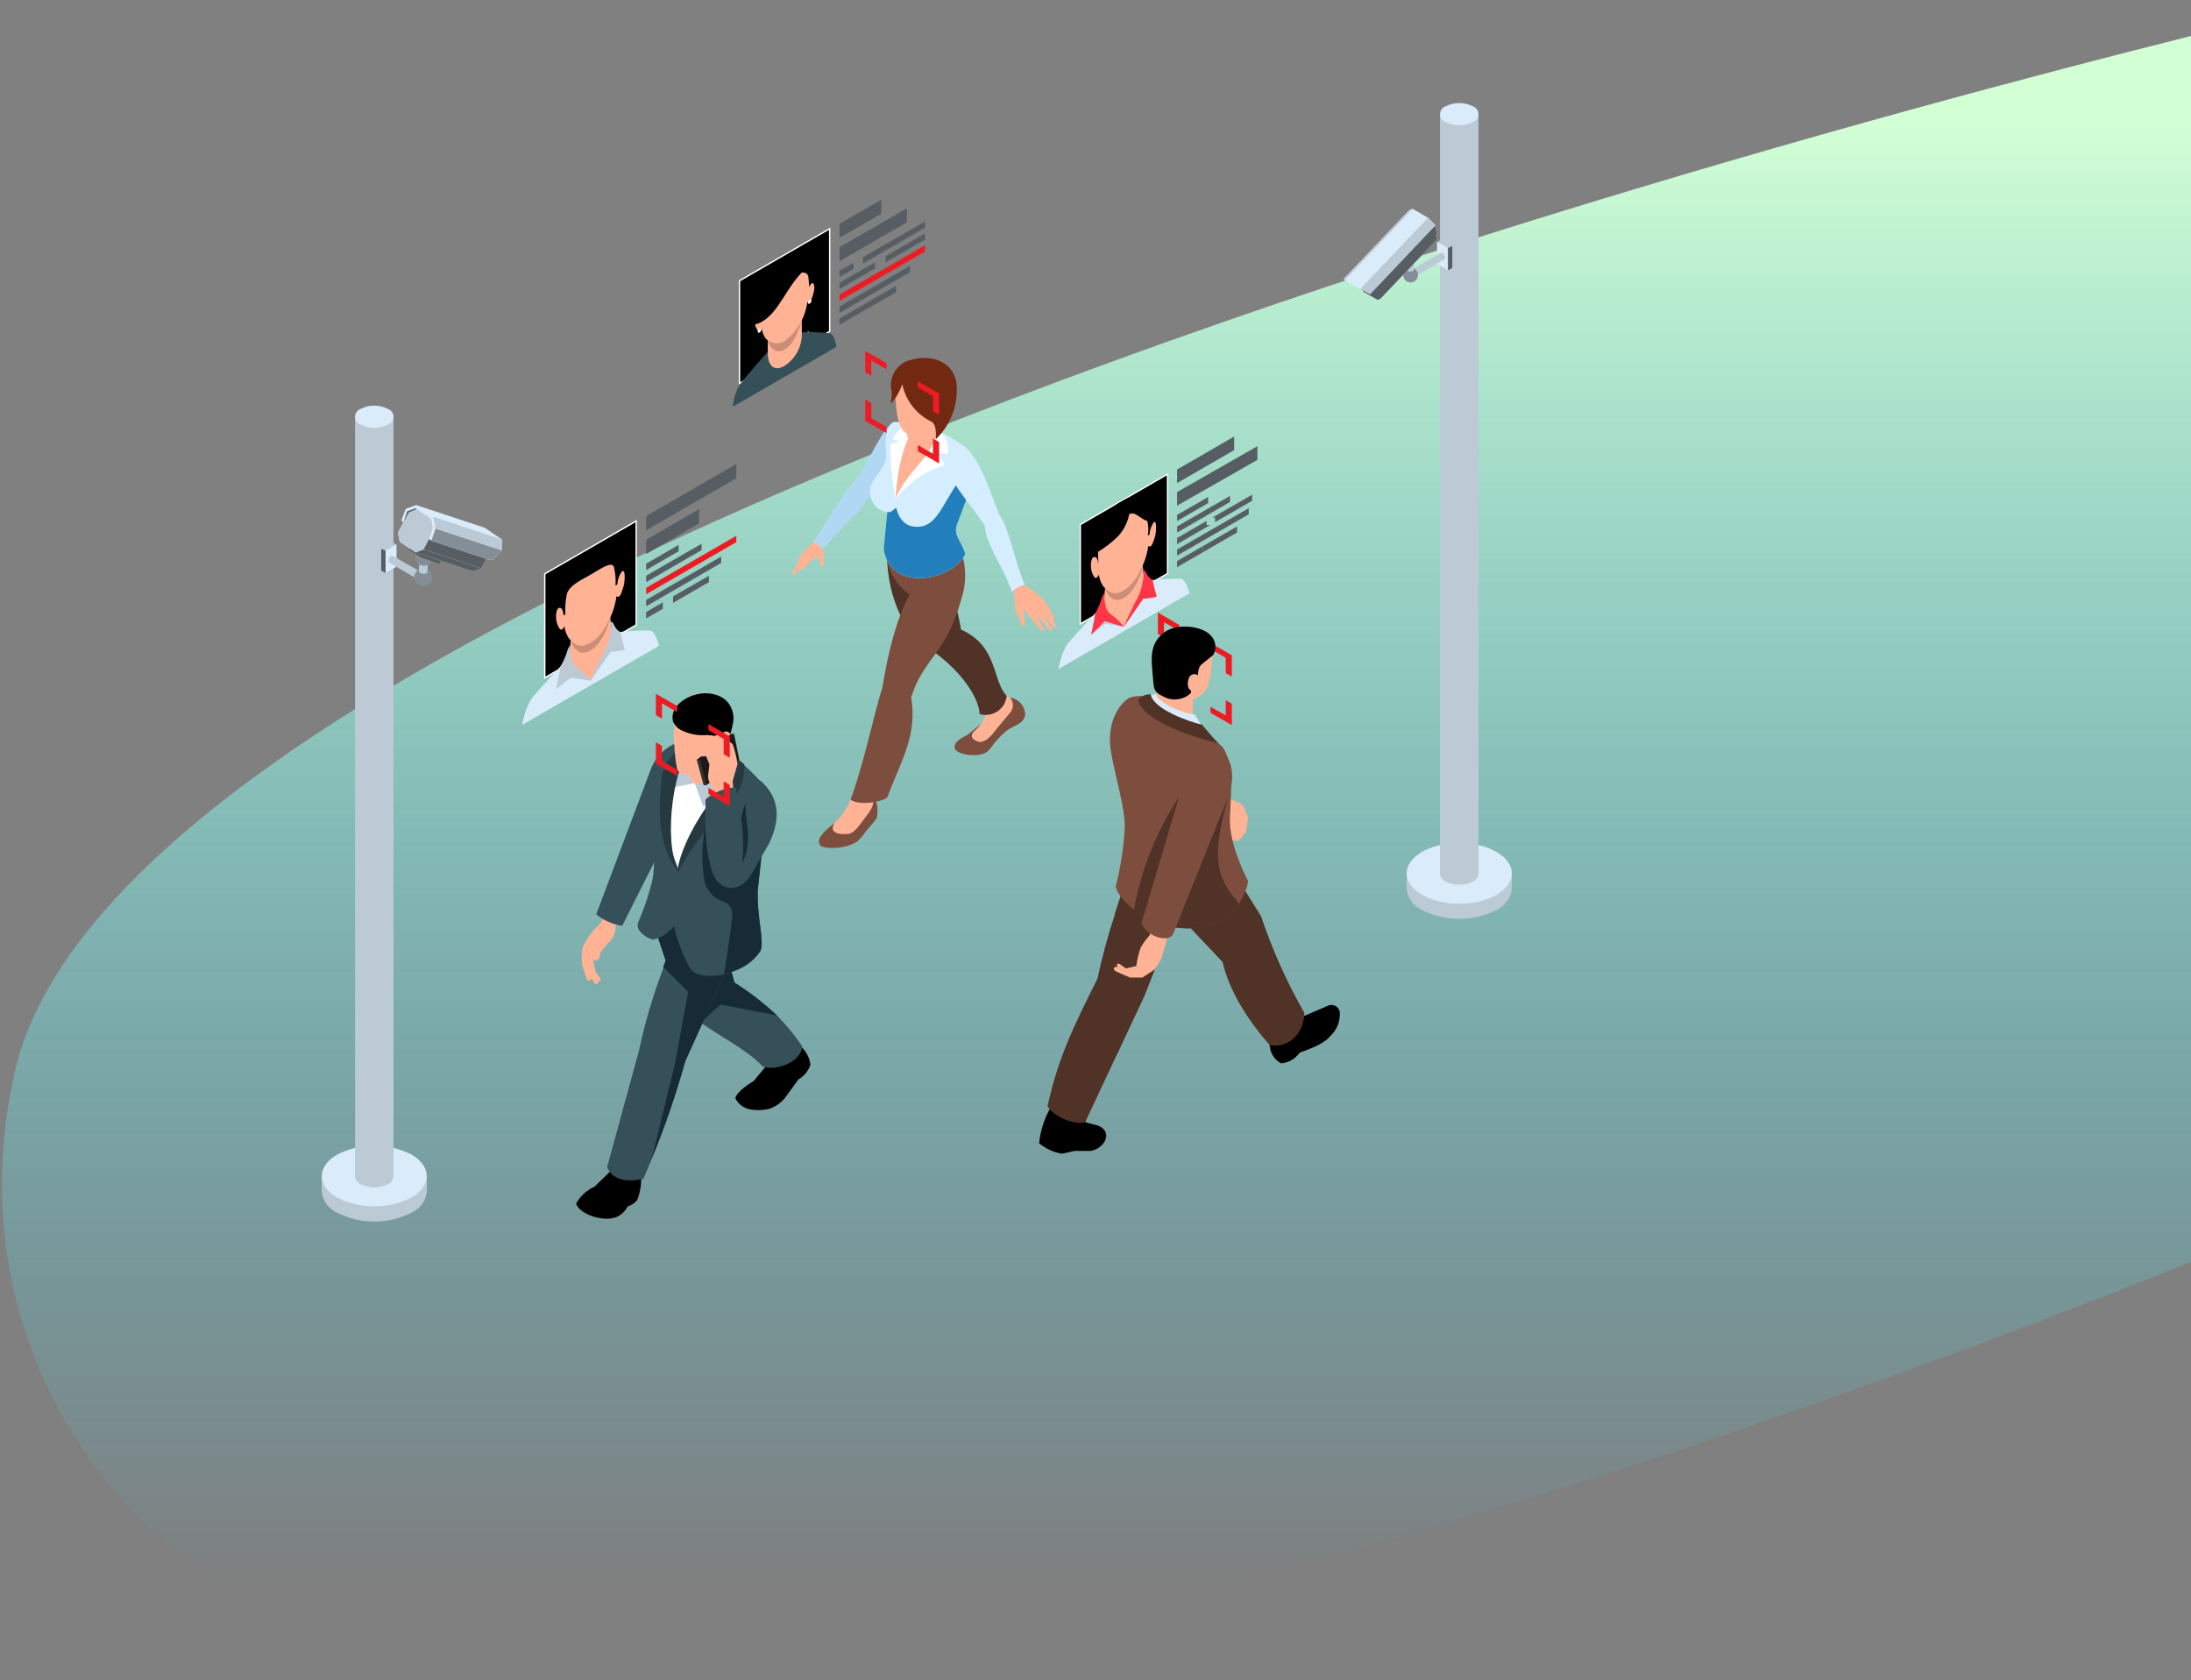 <svg width="1042" height="799" viewBox="0 0 1042 799" fill="none" xmlns="http://www.w3.org/2000/svg">
<rect x="0" y="0" width="1042" height="799" fill="#808080" stroke="none"/>
<path d="M1109.58 0.785C1109.58 0.785 68.926 237.6 7 509.899C-22.155 638.096 56.3 757.027 186.11 788.245C461.715 854.526 1108.39 572.544 1108.39 572.544L1109.58 0.785Z" fill="url(#paint0_linear_46_161)"/>
<path d="M393.153 256.137L390.955 260.404L391.828 263.862V268.355C391.828 269.81 390.664 269.875 390.341 268.743L389.372 265.252H387.175L381.94 270.424C381.512 270.855 380.931 271.1 380.324 271.103H379.807L377.933 272.978C376.964 274.045 376.253 272.978 376.964 271.782L379.516 267.644V266.384C379.557 265.991 379.715 265.619 379.969 265.317L384.557 259.757L386.787 257.947L390.955 254.262L393.153 256.137Z" fill="#FFB294"/>
<path d="M478.75 330.871L479.171 331.162C483.177 333.167 485.924 335.688 484.825 339.858L477.361 343.155L472.126 351.236L464.048 354.824C461.915 352.723 460.17 350.557 462.852 348.101C464.583 346.862 466.047 345.288 467.157 343.472C468.268 341.656 469.001 339.636 469.315 337.53C471.348 337.395 473.304 336.702 474.968 335.527C476.633 334.352 477.941 332.742 478.75 330.871Z" fill="#FFB294"/>
<path d="M421.911 263.571L451.801 263.862C447.439 274.368 453.74 279.314 457.036 299.419C474.808 307.371 471.642 323.34 478.751 330.968C478.613 332.45 478.145 333.882 477.381 335.158C476.618 336.435 475.577 337.525 474.337 338.346C473.098 339.168 471.689 339.701 470.216 339.907C468.743 340.113 467.243 339.985 465.825 339.534C466.148 335.365 460.3 318.685 434.934 303.977C426.328 292.278 421.757 278.096 421.911 263.571Z" fill="#503227"/>
<path d="M480.366 331.809C482.365 332.077 484.196 333.065 485.517 334.589C486.838 336.113 487.558 338.067 487.54 340.084C486.7 344.706 481.626 345.03 478.492 347.713C471.222 353.822 471.609 357.184 467.409 358.541C462.335 360.19 454.742 358.347 454.128 356.085C453.514 353.822 454.968 352.076 459.944 349.62L466.407 344.415C465.344 345.796 464.142 347.064 462.82 348.197C461.204 350.783 462.82 351.979 465.825 352.917C468.701 352.917 471.222 350.428 474.13 346.452L480.592 338.694C481.362 337.7 481.761 336.468 481.72 335.211C481.679 333.954 481.2 332.75 480.366 331.809Z" fill="#7D4D3D"/>
<path d="M405.205 378.453C408.309 379.034 411.499 378.968 414.576 378.259C414.576 378.259 414.576 378.615 414.35 378.809C415.758 381.548 416.158 384.694 415.481 387.698C415.481 387.698 408.146 396.685 407.984 397.137C404.652 398.134 401.264 398.932 397.838 399.529L394.607 393.323C399.522 389.515 403.208 384.343 405.205 378.453Z" fill="#FFB294"/>
<path d="M414.35 378.712C417.872 380.975 417.581 385.597 416.967 389.024C415.32 391.804 412.961 393.484 410.246 397.557L407.694 400.208C402.556 403.634 393.411 404.055 390.212 402.277C388.112 399.335 390.6 396.458 396.901 391.383C394.51 395.262 397.224 397.169 403.364 396.652C406.336 396.2 408.308 393.064 411.507 388.797C414.706 384.53 416.515 381.944 414.35 378.712Z" fill="#7D4D3D"/>
<path d="M404.462 380.264L405.593 377.387C411.765 359.317 415.772 339.017 419.649 326.992C422.493 309.602 426.403 294.183 432.575 282.805C429.405 280.579 426.756 277.693 424.809 274.345C422.862 270.997 421.664 267.266 421.297 263.41L457.23 262.666C459.636 269.851 459.636 277.624 457.23 284.809C449.765 311.735 439.167 312.802 433.35 331.647C436.323 349.943 428.665 361.386 421.944 379.262C419.262 381.557 408.049 383.302 404.462 380.264Z" fill="#7D4D3D"/>
<path d="M424.755 201.443C420.263 202.575 415.061 216.022 407.855 226.947C401.716 233.412 394.477 245.793 386.658 258.141C388.952 258.141 389.889 260.404 391.698 260.953C399.712 250.803 409.697 243.078 412.185 237.776L425.337 220.321L424.755 201.443Z" fill="#B1D8F2"/>
<path d="M421.879 243.562L420.263 261.244C423.689 282.093 452.835 276.146 459.039 263.571C457.682 257.527 452.9 255.005 455.291 248.961C458.522 240.686 460.817 234.027 460.817 234.027C461.56 231.893 462.238 229.954 462.723 228.176C464.597 221.711 464.436 217.315 459.039 212.692C448.699 205.064 438.068 200.215 426.726 200.732C422.17 199.407 420.263 208.652 421.427 215.472C422.59 221.582 414.156 227.982 413.865 232.281C413.639 233.549 413.667 234.85 413.949 236.108C414.231 237.365 414.76 238.553 415.506 239.604C416.252 240.654 417.2 241.545 418.294 242.225C419.389 242.904 420.607 243.359 421.879 243.562Z" fill="#D4EEFF"/>
<path d="M484.47 274.206L486.861 277.859L494.778 283.548L498.203 287.944L501.111 293.278C501.725 294.248 501.305 295.217 500.691 294.765L501.951 296.995C502.889 298.611 501.952 299.161 500.756 297.9L495.23 291.177L500.077 298.644C500.982 300.066 499.883 300.745 498.817 299.387L492.354 291.92L496.038 298.385C496.975 300.131 496.038 300.906 494.746 299.355L486.57 289.431L487.314 294.151V296.64C487.314 298.288 485.795 298.191 485.472 296.413L484.858 294.183L482.854 290.53L482.24 281.738L481.174 275.79L484.47 274.206Z" fill="#FFB294"/>
<path d="M447.924 192.974L447.536 206.551L443.238 213.533C440.007 218.866 425.983 237.033 425.983 237.033C425.983 237.033 425.66 220.87 430.313 210.397L430.895 206.648L432.639 199.471L447.924 192.974Z" fill="#FFB294"/>
<path d="M420.263 261.244C423.689 282.093 452.835 276.146 459.039 263.571C457.682 257.527 452.9 255.005 455.291 248.961C458.522 240.686 460.817 234.027 460.817 234.027C461.56 231.893 462.238 229.954 462.723 228.176C462.206 224.943 461.528 222.357 460.817 223.069C448.279 235.998 447.213 251.999 434.546 250.448C427.534 249.575 426.209 241.397 426.209 241.397C424.4 242.981 423.656 243.756 421.944 243.562L420.263 261.244Z" fill="#227FBC"/>
<path d="M460.784 215.472C464.468 216.474 469.67 229.824 475.067 244.564C479.817 250.835 482.434 266.384 487.314 278.15C485.021 278.676 482.905 279.79 481.174 281.382C476.876 268.711 469.283 260.048 468.249 249.672C463.983 243.498 459.039 237.421 455.808 232.734C451.252 226.786 454.839 215.472 460.784 215.472Z" fill="#D4EEFF"/>
<path d="M446.114 204.159L448.441 206.939C449.473 208.155 450.216 209.59 450.614 211.135C451.011 212.681 451.053 214.296 450.735 215.86L446.049 215.408L449.475 221.226C439.793 224.078 431.335 230.071 425.434 238.261C431.767 222.584 442.786 219.19 446.114 204.159Z" fill="white"/>
<path d="M434.772 203.738C430.377 208.846 426.403 223.844 425.983 237.033C424.146 228.54 423.311 219.861 423.495 211.173L427.663 210.009L424.432 208.716C425.949 206.006 428.186 203.769 430.895 202.251L434.772 203.738Z" fill="white"/>
<path d="M444.757 197.694C444.757 197.694 442.753 212.11 435.063 211.69C430.216 211.432 431.121 200.732 431.121 200.732L444.757 197.694Z" fill="#FFB294"/>
<path d="M431.121 206.066C434.675 207.65 439.813 203.9 442.14 201.928C442.934 201.256 443.555 200.402 443.949 199.439L445.856 194.946L448.828 195.172C448.828 195.172 454.031 192.36 453.223 182.242C452.803 177.038 446.308 171.834 440.879 171.834C437.973 171.794 435.117 172.593 432.652 174.135C430.188 175.677 428.22 177.897 426.985 180.529C424.723 184.02 426.015 191.196 426.015 191.196C426.015 191.196 426.403 203.932 431.121 206.066Z" fill="#FFB294"/>
<path d="M443.271 200.668C439.676 198.989 436.524 196.492 434.067 193.377C431.609 190.262 429.914 186.615 429.117 182.727C429.117 182.727 426.597 189.968 423.398 191.778C423.982 190.075 424.224 188.274 424.109 186.477C423.673 184.876 423.563 183.204 423.784 181.56C424.006 179.916 424.555 178.333 425.398 176.905C426.242 175.476 427.363 174.232 428.695 173.244C430.028 172.256 431.545 171.546 433.156 171.155C444.401 167.923 455.517 173.224 455.033 185.443C455.047 189.858 454.157 194.23 452.418 198.289C450.678 202.347 448.126 206.006 444.918 209.04C444.918 209.04 445.92 202.736 443.271 200.668Z" fill="#722811"/>
<path d="M381.52 498.313C383.7 500.513 385.077 503.382 385.43 506.459C384.378 509.41 382.318 511.895 379.613 513.474L373.151 522.395C371.164 524.713 368.583 526.445 365.686 527.406C362.662 528.109 359.524 528.164 356.477 527.567C355.014 527.266 353.64 526.631 352.463 525.712C351.286 524.792 350.338 523.613 349.691 522.266C350.434 519.745 353.924 516.835 358.448 514.12L364.717 506.556L365.008 498.572L376.576 493.077L381.52 498.313Z" fill="black"/>
<path d="M309.396 435.151L322.322 474.232C322.453 474.585 322.604 474.93 322.774 475.266C325.304 479.744 328.887 483.538 333.211 486.321C342.518 493.077 355.055 499.025 362.681 507.203C369.435 509.692 381.455 504.681 381.455 497.505C377.928 492.297 373.925 487.428 369.499 482.959C363.281 477.098 356.506 471.859 349.271 467.314L340.837 436.153L309.396 435.151Z" fill="#355059"/>
<path d="M309.396 435.151L322.322 474.232C322.453 474.585 322.604 474.93 322.774 475.266L333.211 486.321L342.711 477.755L369.532 482.959C363.313 477.098 356.539 471.859 349.303 467.314L340.87 436.153L309.396 435.151Z" fill="#162B35"/>
<path d="M304.873 559.181C305.135 563.141 304.494 567.109 302.998 570.785C301.834 572.191 300.284 573.225 298.539 573.759C297.35 576.051 295.411 577.865 293.046 578.899C286.906 581.226 275.661 577.606 273.981 572.434C275.929 568.875 278.996 566.058 282.706 564.417L290.364 556.983L292.723 548.514L305.648 551.746L304.873 559.181Z" fill="black"/>
<path d="M288.716 555.173C291.107 560.571 296.73 562.543 305.971 560.7C307.361 557.468 308.718 554.235 310.043 551.003C316.226 535.92 321.513 520.485 325.876 504.778L347.946 455.839L350.951 449.374L335.958 445.721L322.419 442.489C321.094 445.721 319.769 448.954 318.509 452.186C317.507 454.74 316.505 457.293 315.536 459.847V460.3C310.648 473.045 306.769 486.156 303.935 499.509L288.716 555.173Z" fill="#355059"/>
<path d="M309.978 551.035C316.191 535.945 321.499 520.499 325.876 504.778L347.946 455.839L341.742 450.279L335.958 445.559L324.519 436.25L318.509 451.798L315.536 459.524V459.976L327.266 471.678L321.255 504.778L309.978 551.035Z" fill="#162B35"/>
<path d="M295.631 435.765L292.723 440.485C292.797 442.057 292.495 443.625 291.843 445.059C291.192 446.492 290.208 447.749 288.974 448.727L285.743 452.736L285 455.709C283.869 457.358 282.9 457.067 282.027 455.968L282.318 457.908L283.352 462.368L285.388 465.116C286.099 466.506 285.582 466.764 284.58 466.603C284.58 467.799 283.966 468.09 282.932 467.928L281.252 465.278C280.735 466.474 279.701 466.991 279.054 465.633L276.954 459.524C276.445 456.477 276.522 453.361 277.18 450.344C279.285 446.039 282.178 442.169 285.711 438.933L288.651 432.694L295.631 435.765Z" fill="#FFB294"/>
<path d="M321.772 388.927L295.922 440.291C291.38 439.638 287.102 437.761 283.546 434.86L309.913 364.812C312.268 359.534 316.577 355.374 321.934 353.208L321.772 388.927Z" fill="#355059"/>
<path d="M304.226 442.812C305.846 444.783 308.036 446.206 310.495 446.885C314.504 446.05 318.054 443.743 320.448 440.42C322.257 448.663 327.201 460.203 329.431 461.916C332.145 464.308 338.123 464.76 344.359 463.37C346.473 462.877 348.539 462.196 350.531 461.334C355.051 459.533 358.924 456.413 361.647 452.38C363.747 447.725 359.967 436.864 360.355 423.708L362.229 406.479L367.463 380.619C365.893 377.398 363.952 374.371 361.679 371.601C355.651 364.967 348.799 359.134 341.29 354.242H320.448C315.665 358.703 313.048 365.911 311.658 374.607C311.658 374.607 311.885 409.453 310.398 417.922C308.74 425.063 306.414 432.033 303.451 438.739C303.246 439.431 303.21 440.161 303.345 440.87C303.48 441.578 303.782 442.244 304.226 442.812Z" fill="#355059"/>
<path d="M331.757 369.887H347.203L322.742 413.558C315.762 397.04 314.243 381.233 322.516 364.069L331.757 369.887Z" fill="white"/>
<path d="M339.189 351.753L347.591 358.412C351.759 371.342 341.29 376.514 334.439 383.658L330.4 372.473L320.448 374.413L324.261 356.085L339.189 351.753Z" fill="#BBCAD5"/>
<path d="M344.359 355.858C350.531 360.578 347.203 369.855 339.997 378.486C333.534 386.147 323.065 403.182 321.934 415.756C328.397 403.44 339.9 388.183 346.169 383.787L344.359 379.294L348.528 380.231C352.362 375.523 354.298 369.55 353.956 363.487L344.359 355.858Z" fill="#263940"/>
<path d="M329.495 354.21C320.448 362.905 315.213 398.753 322.548 414.463C314.47 404.766 311.917 389.961 315.181 366.784L317.604 365.297L316.893 362.776L324.551 353.531L329.495 354.21Z" fill="#263940"/>
<path d="M328.332 370.469C328.525 370.925 328.807 371.337 329.162 371.682C329.518 372.026 329.939 372.295 330.4 372.473C338.931 374.962 345.91 365.265 344.909 359.543C343.907 353.822 343.649 350.428 343.649 350.428L327.169 354.501C327.169 354.501 326.975 356.052 326.878 358.218C326.482 362.359 326.977 366.536 328.332 370.469Z" fill="#FFB294"/>
<path d="M328.332 370.469C329.114 371.035 330.049 371.35 331.014 371.374C338.802 371.374 341.29 356.699 341.29 356.699L326.91 358.218C326.504 362.357 326.988 366.534 328.332 370.469Z" fill="#FFB294"/>
<path d="M342.388 353.305C341.486 357.029 339.789 360.514 337.412 363.519C334.549 366.067 330.996 367.71 327.201 368.239C326.348 368.394 325.469 368.333 324.645 368.062C323.821 367.791 323.078 367.319 322.483 366.687C321.223 365.2 320.448 351.624 320.448 351.624C320.308 348.373 320.557 345.118 321.191 341.927C322.128 337.627 325.23 328.092 337.735 329.805C340.426 330.126 342.931 331.343 344.847 333.26C346.764 335.177 347.98 337.683 348.302 340.375C348.223 344.436 347.287 348.435 345.555 352.109L342.388 353.305Z" fill="#FFB294"/>
<path d="M345.684 352.852L339.739 356.085L339.286 352.529C339.299 352.114 339.221 351.701 339.059 351.319C338.897 350.936 338.654 350.594 338.347 350.314C338.04 350.035 337.676 349.825 337.281 349.7C336.885 349.574 336.467 349.536 336.055 349.587C332.143 349.921 328.212 349.23 324.648 347.583C323.635 347.182 322.71 346.584 321.928 345.824C321.146 345.064 320.522 344.157 320.092 343.155C318.089 335.429 328.235 329.449 335.926 329.708C345.232 330.031 348.851 336.173 348.851 341.797C348.517 345.652 347.442 349.406 345.684 352.852Z" fill="black"/>
<path d="M344.359 348.165C344.761 347.933 345.23 347.845 345.688 347.915C346.146 347.986 346.567 348.211 346.88 348.553C347.029 348.761 347.134 348.998 347.189 349.247C347.245 349.497 347.25 349.756 347.203 350.008C347.099 350.514 346.925 351.004 346.686 351.462C346.266 352.27 345.846 353.046 345.361 353.822C345.037 354.483 344.47 354.993 343.778 355.244C343.067 355.406 342.194 355.923 341.807 355.244C341.425 354.21 341.347 353.089 341.581 352.012C341.759 351.216 342.097 350.464 342.575 349.803C343.052 349.141 343.66 348.584 344.359 348.165Z" fill="#FFB294"/>
<path d="M346.686 370.728L349.013 362.647C348.566 359.439 347.786 356.286 346.686 353.24L343.228 350.299C342.828 349.972 342.35 349.753 341.841 349.663C341.333 349.572 340.809 349.613 340.32 349.781L339.512 350.072C339.137 349.83 338.699 349.701 338.252 349.701C337.805 349.701 337.368 349.83 336.992 350.072L336.443 350.396C336.269 350.506 336.121 350.653 336.009 350.826C335.898 350.999 335.825 351.194 335.796 351.398V351.818L334.892 352.432C334.671 352.575 334.489 352.771 334.365 353.003C334.241 353.235 334.177 353.494 334.181 353.757V355.018L332.921 356.828C332.645 357.792 332.439 358.776 332.307 359.77L330.497 361.321L332.921 366.913L335.667 362.873L335.053 367.851C334.952 368.708 335.038 369.577 335.306 370.398C335.573 371.218 336.017 371.971 336.604 372.603L336.863 372.926L346.686 370.728Z" fill="#FFB294"/>
<path d="M335.409 392.676L349.109 411.36C348.916 403.602 348.528 397.105 348.528 397.105L362.229 406.317L360.355 423.546C359.967 436.703 363.586 447.564 361.647 452.218C358.924 456.251 355.051 459.371 350.531 461.172C348.539 462.034 346.473 462.716 344.359 463.209C344.359 463.209 346.912 448.307 348.269 435.571C348.433 434.098 348.086 432.613 347.286 431.366C346.486 430.118 345.282 429.184 343.875 428.718C341.448 427.902 339.302 426.415 337.684 424.431C336.065 422.446 335.042 420.044 334.73 417.502C333.641 409.243 333.87 400.863 335.409 392.676Z" fill="#162B35"/>
<path d="M347.817 349.038L331.37 361.321L334.665 373.378H336.055L351.598 361.386L349.109 349.038H347.817Z" fill="#1A1A1A"/>
<path d="M349.174 380.716L348.431 371.471L350.758 363.39C350.307 360.172 349.528 357.009 348.431 353.951L344.973 351.042C344.584 350.707 344.112 350.482 343.606 350.391C343.1 350.3 342.579 350.346 342.098 350.525L341.257 350.783C340.885 350.548 340.454 350.423 340.013 350.423C339.573 350.423 339.141 350.548 338.769 350.783L338.22 351.107C338.042 351.215 337.889 351.361 337.772 351.534C337.654 351.707 337.576 351.903 337.541 352.109V352.529L336.637 353.111C336.413 353.261 336.229 353.463 336.099 353.699C335.97 353.935 335.899 354.199 335.893 354.468V355.729L334.181 357.216C333.962 357.409 333.796 357.653 333.696 357.927L333.438 359.802L335.796 359.64L337.38 363.552L336.798 368.562C336.69 369.417 336.77 370.285 337.032 371.106C337.295 371.927 337.733 372.68 338.317 373.314L338.608 373.637L339.06 384.143L349.174 380.716Z" fill="#FFB294"/>
<path d="M332.985 361.548L335.926 373.055H334.762L331.66 361.548H332.985Z" fill="#333333"/>
<path d="M338.64 414.269C342.098 425.033 352.922 425.033 358.222 414.269L365.912 400.919C372.375 386.923 369.144 378.001 361.679 371.277C358.591 374.209 356.167 377.77 354.57 381.718C353.589 384.153 352.885 386.69 352.47 389.282L350.111 374.93C347.332 373.378 337.38 377.613 335.506 380.425C335.312 391.642 335.053 403.214 338.64 414.269Z" fill="#355059"/>
<path d="M352.987 410.584C358.545 399.174 353.989 390.22 354.57 381.783C353.589 384.217 352.885 386.755 352.47 389.347C353.501 396.379 353.675 403.51 352.987 410.584Z" fill="#162B35"/>
<path d="M436.485 181.337L443.723 185.507L446.631 187.188V197.338L443.723 195.657V188.416L436.485 184.247V181.337Z" fill="#ED1C24"/>
<path d="M411.474 177.038V166.888L414.382 168.569L421.621 172.739V175.648L414.382 171.478V178.719L411.474 177.038Z" fill="#ED1C24"/>
<path d="M421.621 205.969L414.382 201.799L411.474 200.118V189.968L414.382 191.649V198.89L421.621 203.06V205.969Z" fill="#ED1C24"/>
<path d="M446.631 210.268V220.418L443.723 218.737L436.485 214.567V211.658L443.723 215.828V208.587L446.631 210.268Z" fill="#ED1C24"/>
<path d="M336.927 344.383L344.166 348.553L347.074 350.234V360.384L344.166 358.703V351.462L336.927 347.292V344.383Z" fill="#ED1C24"/>
<path d="M311.917 340.084V329.934L322.031 335.785V338.694L314.825 334.524V341.765L311.917 340.084Z" fill="#ED1C24"/>
<path d="M322.031 369.015L311.917 363.164V353.014L314.825 354.695V361.935L322.031 366.105V369.015Z" fill="#ED1C24"/>
<path d="M347.074 373.314V383.464L344.166 381.783L336.927 377.613V374.704L344.166 378.874V371.633L347.074 373.314Z" fill="#ED1C24"/>
<path d="M575.69 305.787L582.929 309.957L585.837 311.638V321.788L582.929 320.107V312.867L575.69 308.697V305.787Z" fill="#ED1C24"/>
<path d="M550.68 301.488V291.338L560.794 297.189V300.098L553.588 295.928V303.169L550.68 301.488Z" fill="#ED1C24"/>
<path d="M560.794 330.419L550.68 324.568V314.418L553.588 316.099V323.34L560.794 327.51V330.419Z" fill="#ED1C24"/>
<path d="M585.837 334.718V344.868L582.929 343.187L575.69 339.017V336.108L582.929 340.278V333.037L585.837 334.718Z" fill="#ED1C24"/>
<path d="M585.352 380.102L590.878 382.591L593.624 388.765L592.461 395.844L589.101 399.82H581.959L579.083 382.817L585.352 380.102Z" fill="#FFB294"/>
<path d="M603.965 494.758C603.6 496.92 603.921 499.143 604.883 501.114C605.845 503.085 607.4 504.706 609.329 505.748C611.073 505.572 612.759 505.025 614.275 504.144C615.79 503.263 617.101 502.069 618.118 500.641C624.29 498.443 629.912 496.115 632.626 492.818C634.205 491.355 635.434 489.555 636.223 487.551C637.011 485.548 637.34 483.393 637.183 481.246C637.06 480.614 636.789 480.021 636.393 479.514C635.996 479.008 635.486 478.602 634.903 478.331C634.319 478.059 633.68 477.93 633.037 477.954C632.395 477.977 631.767 478.153 631.205 478.466L616.631 484.737L607.325 479.597L602.058 491.234L603.965 494.758Z" fill="black"/>
<path d="M499.786 526.501C496.713 531.778 494.807 537.653 494.196 543.73C497.321 546.325 501.079 548.043 505.086 548.708L510.967 547.382H518.754C525.799 546.025 529.45 538.008 521.986 535.26L516.169 533.741L514.295 521.393L505.215 519.842L499.786 526.501Z" fill="black"/>
<path d="M498.171 526.177C502.081 532.19 512.712 535.196 516.105 533.677L531.68 500.414L544.185 473.714L559.695 434.407L560.697 431.918L553.911 428.266L535.622 418.374C534.071 423.288 532.197 428.783 530.258 434.763C526.922 444.851 524.139 455.113 521.921 465.504C510.579 488.099 503.212 503.162 498.171 526.177Z" fill="#503227"/>
<path d="M550.454 424.613L553.879 428.266L559.663 434.407L581.475 457.487C584.706 471.128 592.817 484.252 603.868 497.02C613.562 498.831 620.315 490.555 620.315 481.699C611.979 467.108 605.095 451.734 599.764 435.797L582.638 408.386L550.454 424.613Z" fill="#503227"/>
<path d="M526.09 509.11L531.68 500.414L544.185 473.714L559.695 434.407L581.507 457.487C584.738 471.128 592.849 484.252 603.9 497.02C596.112 478.272 589.101 460.235 589.101 447.693L588.357 428.492L560.309 419.667L537.69 407.255L534.459 421.639L530.129 434.763L539.176 444.267C539.693 462.336 534.103 484.834 526.09 509.11Z" fill="#503227"/>
<path d="M534.943 392.87C534.487 402.583 533.036 412.223 530.613 421.639C530.613 421.639 531.292 426.682 539.306 432.565C542.162 434.627 545.214 436.403 548.418 437.866C561.925 444.331 580.214 442.65 589.101 429.914C591.324 426.659 592.863 422.986 593.624 419.118C593.624 419.118 584.253 401.986 584.932 388.539C585.772 372.053 586.451 363.616 581.701 355.632C581.701 355.632 566.934 340.601 559.275 336.237C545.187 328.059 536.979 331.938 536.979 331.938C536.979 331.938 527.834 337.013 527.834 352.206C527.834 360.933 534.814 381.492 534.943 392.87Z" fill="#7D4D3D"/>
<path d="M539.306 432.565C542.162 434.627 545.214 436.403 548.418 437.866C561.925 444.331 580.214 442.65 589.101 429.914L588.357 428.492C575.432 414.463 578.372 400.79 583.995 379.229L560.697 379.035C550.038 395.257 542.763 413.464 539.306 432.565Z" fill="#503227"/>
<path d="M556.302 442.068L552.296 456L549.064 461.14L543.28 464.922H537.528L534.62 463.726L530.743 462.013C528.739 460.752 529.935 459.491 531.421 459.944C530.937 458.554 531.195 457.94 532.649 458.586L535.493 460.59L540.404 459.427C540.792 456.499 541.474 453.619 542.44 450.828C543.621 448.648 545.076 446.627 546.77 444.816L548.612 435.797L557.627 438.092L556.302 442.068Z" fill="#FFB294"/>
<path d="M583.995 379.229L557.886 444.299C555.656 448.533 545.381 445.43 542.828 439.192L561.828 375.221C566.449 356.893 573.299 351.753 578.599 353.822C584.674 359.317 588.551 367.172 583.995 379.229Z" fill="#7D4D3D"/>
<path d="M564.833 334.362L571.296 330.451C574.333 328.867 575.497 323.146 575.981 318.944L576.983 310.119L575.626 304.365L555.075 303.234L549.807 317.295L552.231 330.968L564.833 334.362Z" fill="#FFB294"/>
<path d="M567.289 340.86V329.449L554.364 324.536L548.289 331.292C551.843 337.272 558.823 339.922 567.289 340.86Z" fill="#FFB294"/>
<path d="M571.974 345.999L568.291 339.922C559.437 338.532 550.971 333.684 549.484 330.031L544.605 331.777L553.685 341.151L571.974 345.999Z" fill="#DAECFA"/>
<path d="M579.083 353.402C579.083 353.402 559.405 349.006 547.739 340.86C541.826 336.755 541.277 333.037 541.277 333.037C541.948 332.103 542.846 331.354 543.886 330.862C544.926 330.37 546.074 330.151 547.222 330.225C548.483 337.239 565.156 343.155 571.684 344.674L579.083 353.402Z" fill="#503227"/>
<path d="M576.983 311.541L571.684 315.776C570.818 316.46 570.232 317.437 570.036 318.523L569.325 322.92L566.417 325.118V329.546C564.732 331.178 562.574 332.235 560.253 332.566C557.931 332.897 555.565 332.485 553.491 331.389C547.901 328.77 548.903 327.801 547.933 317.586C547.319 311.121 547.739 304.915 554.137 300.454C559.986 296.413 571.651 297.609 575.82 302.232C577.008 303.441 577.766 305.007 577.976 306.69C578.186 308.372 577.837 310.077 576.983 311.541Z" fill="black"/>
<path d="M565.738 321.821C565.208 322.734 564.929 323.771 564.93 324.827C564.801 325.778 564.995 326.746 565.479 327.574C565.728 327.976 566.117 328.271 566.57 328.403C567.024 328.534 567.511 328.492 567.935 328.285C569.274 326.579 570.002 324.474 570.003 322.305C569.842 320.01 566.837 320.204 565.738 321.821Z" fill="#FFB294"/>
<path d="M668.979 415.368V422.609C669.191 424.808 669.982 426.911 671.27 428.705C672.558 430.5 674.299 431.92 676.314 432.824C681.794 435.596 687.849 437.041 693.99 437.041C700.13 437.041 706.185 435.596 711.665 432.824C713.68 431.92 715.421 430.5 716.709 428.705C717.997 426.911 718.788 424.808 719 422.609V415.368H668.979Z" fill="#BBCAD5"/>
<path d="M693.99 429.817C707.802 429.817 719 423.348 719 415.368C719 407.388 707.802 400.919 693.99 400.919C680.177 400.919 668.979 407.388 668.979 415.368C668.979 423.348 680.177 429.817 693.99 429.817Z" fill="#DAECFA"/>
<path d="M684.812 54.301V415.53C684.894 416.335 685.189 417.103 685.666 417.756C686.143 418.41 686.785 418.924 687.527 419.247C689.529 420.266 691.743 420.797 693.99 420.797C696.236 420.797 698.45 420.266 700.452 419.247C701.194 418.924 701.836 418.41 702.313 417.756C702.79 417.103 703.085 416.335 703.166 415.53V54.301H684.812Z" fill="#BBCAD5"/>
<path d="M700.452 50.552C701.232 50.817 701.908 51.319 702.388 51.989C702.867 52.659 703.125 53.462 703.125 54.285C703.125 55.109 702.867 55.911 702.388 56.581C701.908 57.251 701.232 57.753 700.452 58.019C698.45 59.038 696.236 59.569 693.99 59.569C691.743 59.569 689.529 59.038 687.527 58.019C686.747 57.753 686.071 57.251 685.591 56.581C685.112 55.911 684.854 55.109 684.854 54.285C684.854 53.462 685.112 52.659 685.591 51.989C686.071 51.319 686.747 50.817 687.527 50.552C689.529 49.532 691.743 49.001 693.99 49.001C696.236 49.001 698.45 49.532 700.452 50.552Z" fill="#DAECFA"/>
<path d="M683.455 115.072V125.545L688.625 128.551L690.694 127.452V117.044L685.362 113.94L683.455 115.072Z" fill="#BBCAD5"/>
<path d="M683.455 115.072V125.545L688.625 128.551V117.949L683.455 115.072Z" fill="#DAECFA"/>
<path d="M671.823 127.969L685.33 120.276C686.461 119.662 688.044 122.7 686.945 123.315L672.986 131.525L671.823 127.969Z" fill="#BBCAD5"/>
<path d="M674.375 130.814C674.375 131.511 674.169 132.192 673.782 132.771C673.395 133.351 672.845 133.802 672.201 134.069C671.557 134.336 670.849 134.405 670.166 134.27C669.483 134.134 668.855 133.798 668.363 133.305C667.87 132.812 667.535 132.185 667.399 131.501C667.263 130.818 667.333 130.109 667.599 129.465C667.866 128.822 668.317 128.271 668.896 127.884C669.476 127.497 670.157 127.29 670.853 127.29C671.316 127.29 671.774 127.382 672.201 127.559C672.628 127.736 673.017 127.995 673.344 128.322C673.671 128.65 673.93 129.038 674.107 129.465C674.284 129.893 674.375 130.351 674.375 130.814Z" fill="#848E96"/>
<path d="M669.011 128.26C669.18 128.587 669.452 128.85 669.785 129.008C670.118 129.165 670.493 129.209 670.853 129.133C672.34 129.133 672.533 128.293 672.566 127.711C672.598 127.129 672.566 121.537 672.566 121.537L669.011 128.26Z" fill="#BBCAD5"/>
<path d="M683.649 113.585L656.571 141.998L655.214 142.645L648.492 138.83L647.911 138.055L639.542 133.303L638.992 132.689L670.207 99.944L671.823 99.297L679.125 103.564L682.712 107.184L683.294 111.354L682.809 111.839L683.649 113.585Z" fill="#DAECFA"/>
<path d="M683.649 113.585L656.571 141.998L655.214 142.645L648.492 138.83L647.911 138.055L682.712 107.184L683.294 111.354L682.809 111.839L683.649 113.585Z" fill="#575E63"/>
<path d="M638.992 132.689L639.542 133.303L671.823 99.297L670.207 99.944L638.992 132.689Z" fill="#BBCAD5"/>
<path d="M679.125 103.564L682.712 107.184L651.594 139.994L646.909 137.473L679.125 103.564Z" fill="#BBCAD5"/>
<path d="M688.625 117.949V128.551L690.694 127.452V117.044L688.625 117.949Z" fill="#575E63"/>
<path d="M203.021 559.31V566.551C202.809 568.75 202.018 570.853 200.73 572.647C199.442 574.441 197.701 575.862 195.686 576.765C190.206 579.538 184.151 580.982 178.011 580.982C171.87 580.982 165.815 579.538 160.335 576.765C158.32 575.862 156.579 574.441 155.291 572.647C154.003 570.853 153.212 568.75 153 566.551V559.31H203.021Z" fill="#BBCAD5"/>
<path d="M160.335 549.096C150.641 554.752 150.641 563.9 160.335 569.525C165.81 572.315 171.866 573.769 178.011 573.769C184.155 573.769 190.211 572.315 195.686 569.525C205.38 563.9 205.38 554.752 195.686 549.096C190.206 546.323 184.151 544.878 178.011 544.878C171.87 544.878 165.815 546.323 160.335 549.096Z" fill="#DAECFA"/>
<path d="M187.155 198.243V559.472C187.09 560.277 186.805 561.049 186.332 561.705C185.86 562.36 185.217 562.873 184.473 563.189C182.47 564.203 180.256 564.732 178.011 564.732C175.765 564.732 173.551 564.203 171.548 563.189C170.808 562.867 170.169 562.352 169.697 561.698C169.225 561.044 168.938 560.275 168.866 559.472V198.243H187.155Z" fill="#BBCAD5"/>
<path d="M171.516 194.461C170.74 194.735 170.068 195.242 169.593 195.914C169.118 196.586 168.863 197.388 168.863 198.211C168.863 199.034 169.118 199.836 169.593 200.508C170.068 201.179 170.74 201.687 171.516 201.961C173.519 202.975 175.733 203.503 177.978 203.503C180.224 203.503 182.437 202.975 184.441 201.961C185.232 201.703 185.921 201.201 186.41 200.528C186.899 199.854 187.162 199.043 187.162 198.211C187.162 197.379 186.899 196.568 186.41 195.894C185.921 195.221 185.232 194.719 184.441 194.461C182.437 193.447 180.224 192.919 177.978 192.919C175.733 192.919 173.519 193.447 171.516 194.461Z" fill="#DAECFA"/>
<path d="M188.512 259.014V269.487L183.375 272.493L181.306 271.426V260.985L186.638 257.915L188.512 259.014Z" fill="#BBCAD5"/>
<path d="M188.512 259.014V269.487L183.375 272.493V261.891L188.512 259.014Z" fill="#DAECFA"/>
<path d="M200.177 272.04L186.67 264.315C185.54 263.701 183.956 266.739 185.055 267.547L199.014 275.725L200.177 272.04Z" fill="#BBCAD5"/>
<path d="M201.147 278.279C203.092 278.279 204.669 276.702 204.669 274.756C204.669 272.81 203.092 271.232 201.147 271.232C199.202 271.232 197.625 272.81 197.625 274.756C197.625 276.702 199.202 278.279 201.147 278.279Z" fill="#848E96"/>
<path d="M183.375 261.891V272.493L181.306 271.426V260.985L183.375 261.891Z" fill="#575E63"/>
<path d="M196.978 274.271C196.916 275.367 197.289 276.443 198.015 277.266C198.74 278.089 199.761 278.592 200.856 278.667C201.416 278.736 201.984 278.69 202.526 278.532C203.068 278.375 203.572 278.109 204.008 277.751C204.444 277.392 204.803 276.949 205.063 276.448C205.323 275.947 205.478 275.398 205.52 274.836C205.562 274.273 205.489 273.707 205.305 273.173C205.122 272.639 204.832 272.148 204.453 271.73C204.075 271.311 203.615 270.974 203.102 270.739C202.589 270.503 202.034 270.374 201.47 270.36C200.917 270.316 200.361 270.382 199.834 270.556C199.308 270.73 198.821 271.007 198.403 271.371C197.984 271.735 197.643 272.18 197.398 272.677C197.154 273.175 197.011 273.717 196.978 274.271Z" fill="#848E96"/>
<path d="M199.208 271.459C199.208 273.204 203.247 273.527 203.28 271.685L203.538 267.386L199.467 267.159L199.208 271.459Z" fill="#BBCAD5"/>
<path d="M197.56 264.606C197.504 265.431 197.694 266.254 198.106 266.97C198.518 267.687 199.134 268.265 199.876 268.63C200.617 268.996 201.45 269.133 202.269 269.023C203.089 268.914 203.857 268.564 204.477 268.017C205.096 267.47 205.54 266.751 205.75 265.951C205.96 265.152 205.928 264.308 205.658 263.526C205.388 262.745 204.891 262.062 204.232 261.563C203.572 261.065 202.78 260.774 201.955 260.727C201.41 260.687 200.864 260.757 200.347 260.931C199.829 261.106 199.352 261.382 198.943 261.743C198.534 262.104 198.201 262.544 197.963 263.035C197.726 263.527 197.589 264.061 197.56 264.606Z" fill="#848E96"/>
<path d="M209.71 266.707L208.999 268.097L200.371 265.22L194.523 261.406L195.137 260.307L209.71 266.707Z" fill="#575E63"/>
<path d="M230.487 250.965L238.856 256.654L238.566 261.729L234.591 266.19L232.588 266.254L231.295 265.769L228.904 270.263L224.962 271.782L197.657 262.699L190.128 257.688L189.223 253.357L191.905 248.346L190.839 247.603L192.939 242.043L197.851 240.201L230.487 250.965Z" fill="#DAECFA"/>
<path d="M224.962 271.782L228.904 270.263L201.47 261.276L197.657 262.699L224.962 271.782Z" fill="#575E63"/>
<path d="M201.47 261.276L197.657 262.699L190.128 257.688L189.223 253.357L191.905 248.346L194.49 243.659L198.174 242.14L205.089 246.795L205.8 251.159L204.087 256.363L201.47 261.276Z" fill="#BBCAD5"/>
<path d="M231.295 265.769L228.904 270.263L201.47 261.276L204.087 256.363L205.154 257.171L231.295 265.769Z" fill="#575E63"/>
<path d="M238.566 261.729L207.125 251.385L205.154 257.171L231.295 265.769L232.588 266.254L234.591 266.19L238.566 261.729Z" fill="#848E96"/>
<path d="M198.174 242.14L197.528 241.752L193.682 243.142L191.905 248.346L194.49 243.659L198.174 242.14Z" fill="#575E63"/>
<path d="M238.566 261.729L238.856 256.654L206.123 245.793L207.125 251.385L238.566 261.729Z" fill="#BBCAD5"/>
<path d="M302.869 297.415L258.761 322.887V272.719L302.869 247.247V297.415Z" fill="white"/>
<path d="M350.176 227.465L307.296 252.225V245.437L350.176 220.676V227.465Z" fill="#575E63"/>
<path d="M332.5 248.928L307.296 263.474V256.719L332.5 242.14V248.928Z" fill="#575E63"/>
<path d="M322.742 259.143L307.296 268.097V271.135L322.742 262.181V259.143Z" fill="#575E63"/>
<path d="M333.664 261.632V258.593L307.296 273.818V276.889L333.664 261.632Z" fill="#575E63"/>
<path d="M350.176 257.85L307.296 282.611V279.572L350.176 254.811V257.85Z" fill="#ED1C24"/>
<path d="M342.97 264.703L307.296 285.326V288.364L342.97 267.741V264.703Z" fill="#575E63"/>
<path d="M337.154 273.818L320.092 283.645V286.716L337.154 276.857V273.818Z" fill="#575E63"/>
<path d="M315.213 286.49L307.296 291.08V294.118L315.213 289.528V286.49Z" fill="#575E63"/>
<path d="M302.223 297.027L259.408 321.756V273.107L302.223 248.379V297.027Z" fill="black"/>
<path d="M297.182 308.858L290.202 311.444L281.478 322.855L288.36 309.925C288.36 309.925 292.141 303.88 292.367 303.913C292.594 303.945 297.182 308.858 297.182 308.858Z" fill="#BBCAD5"/>
<path d="M280.799 323.76L268.682 314.709C268.682 314.709 255.013 329.061 252.525 332.617C250.474 336.413 249.055 340.518 248.324 344.771L313.436 307.145C313.436 307.145 311.852 300.389 309.235 299.872C303.836 299.819 298.44 300.111 293.078 300.745L280.799 323.76Z" fill="#DAECFA"/>
<path d="M280.799 323.825L270.33 316.358L271.105 307.856L271.978 298.417L289.653 288.203L290.525 296.64L291.301 304.236L280.799 323.825Z" fill="#FFB294"/>
<path d="M280.799 309.408C276.081 312.123 272.689 308.988 271.428 304.494L271.978 298.417L289.653 288.203L290.202 293.633C288.942 299.613 285.485 306.66 280.799 309.408Z" fill="#CC8E76"/>
<path d="M280.799 266.578L274.143 272.04L268.682 276.954L267.583 289.399C267.583 289.399 265.418 287.815 264.707 290.886C264.133 293.404 264.489 296.044 265.709 298.32C266.064 298.708 266.387 300.001 267.454 299.226C267.885 298.835 268.217 298.347 268.423 297.803C268.675 299.882 269.405 301.873 270.556 303.622C272.236 305.173 274.789 309.246 280.799 305.723C286.809 302.199 289.395 295.282 291.075 291.791C292.101 289.112 292.817 286.325 293.207 283.483C293.306 283.634 293.451 283.747 293.621 283.806C293.79 283.864 293.975 283.865 294.145 283.807C295.243 283.354 295.566 281.673 295.889 280.897C296.97 278.157 297.326 275.185 296.924 272.267C296.213 270.004 294.048 274.109 294.048 274.109L292.949 262.925L287.488 264.444L280.799 266.578Z" fill="#FFB294"/>
<path d="M280.799 273.366C277.794 275.208 270.814 278.053 269.586 282.514C268.909 285.699 268.68 288.963 268.908 292.211L268.035 292.696C268.035 292.696 267.712 288.72 266.161 289.043C265.625 284.563 266.295 280.022 268.1 275.887C270.753 270.227 275.224 265.619 280.799 262.796C288.264 258.658 290.946 258.981 293.531 261.179C296.116 263.377 295.469 272.137 295.469 272.137C294.339 273.876 293.692 275.884 293.595 277.956L292.723 278.473C292.936 275.477 292.674 272.466 291.947 269.551C290.816 266.481 283.837 271.717 280.799 273.366Z" fill="black"/>
<path d="M264.449 327.768L271.428 322.305L280.153 323.631L273.27 318.814C273.27 318.814 269.49 317.295 269.328 317.295C269.166 317.295 264.449 327.768 264.449 327.768Z" fill="#BBCAD5"/>
<path d="M271.202 306.887C271.202 306.887 270.33 307.404 269.49 310.539C268.741 312.798 267.744 314.966 266.517 317.004C265.967 321.109 265.224 323.469 264.449 327.704C266.816 325.548 269.07 323.271 271.202 320.883L280.896 323.76C278.965 321.259 276.654 319.078 274.046 317.295C273.305 316.666 272.695 315.896 272.252 315.031C271.808 314.166 271.539 313.222 271.461 312.252C271.051 310.494 270.963 308.676 271.202 306.887Z" fill="#BBCAD5"/>
<path d="M290.429 295.799C290.429 295.799 291.301 295.282 292.141 297.448C292.742 298.828 293.789 299.966 295.114 300.68C295.663 304.171 296.406 305.755 297.182 309.02C294.969 309.576 292.707 309.912 290.429 310.022L280.735 323.986C282.767 319.06 285.064 314.247 287.617 309.569C288.956 307.075 289.832 304.359 290.202 301.553C290.651 299.668 290.728 297.714 290.429 295.799Z" fill="#BBCAD5"/>
<path d="M555.592 272.913L513.455 297.254V249.316L555.592 224.976V272.913Z" fill="white"/>
<path d="M586.935 207.617L559.792 223.295V229.76L586.935 214.082V207.617Z" fill="#575E63"/>
<path d="M598.019 218.705L559.792 240.492V234.027L598.019 212.207V218.705Z" fill="#575E63"/>
<path d="M574.56 236.386L559.792 244.888V247.797L574.56 239.263V236.386Z" fill="#575E63"/>
<path d="M584.997 238.714V235.837L559.792 250.383V253.292L584.997 238.714Z" fill="#575E63"/>
<path d="M573.816 249.704V247.765L559.792 255.878V258.787L575.529 249.704H573.816Z" fill="#575E63"/>
<path d="M595.499 238.164V235.255L576.595 246.181H577.855V248.346L595.499 238.164Z" fill="#575E63"/>
<path d="M593.883 241.688L559.792 261.341V264.25L593.883 244.597V241.688Z" fill="#575E63"/>
<path d="M588.325 250.383L572.039 259.757V262.666L588.325 253.26V250.383Z" fill="#575E63"/>
<path d="M572.039 259.757L559.792 266.836V269.745L572.039 262.666V259.757Z" fill="#575E63"/>
<path d="M554.945 272.558L514.101 296.155V249.672L554.945 226.075V272.558Z" fill="black"/>
<path d="M550.163 283.807L543.506 286.296L535.17 297.189L541.632 285.003C541.632 285.003 545.219 279.249 545.445 279.249C545.671 279.249 550.163 283.807 550.163 283.807Z" fill="#BBCAD5"/>
<path d="M534.523 298.126L522.955 289.463C522.955 289.463 510.03 303.169 507.412 306.563C505.438 310.195 504.073 314.126 503.373 318.2L565.673 282.19C565.673 282.19 564.155 275.725 561.667 275.241C556.473 275.191 551.282 275.472 546.124 276.081L534.523 298.126Z" fill="#DAECFA"/>
<path d="M534.523 298.126L524.506 290.983L525.249 282.869L526.09 273.851L542.989 264.121L543.797 272.17L544.54 279.41L534.523 298.126Z" fill="#FFB294"/>
<path d="M534.523 284.356C530.032 286.942 526.768 283.936 525.573 279.669L526.09 273.851L542.957 264.153L543.506 269.358C542.279 274.982 539.047 281.738 534.523 284.356Z" fill="#CC8E76"/>
<path d="M534.523 243.465L528.061 248.799L522.858 253.357L521.792 265.252C521.792 265.252 519.724 263.733 519.045 266.642C518.504 269.063 518.848 271.597 520.015 273.786C520.338 274.142 520.661 275.37 521.695 274.626C522.098 274.25 522.407 273.785 522.6 273.269C522.833 275.261 523.543 277.168 524.668 278.829C526.251 280.316 528.675 284.195 534.362 280.833C540.049 277.471 542.537 270.844 544.056 267.515C545.057 264.967 545.751 262.308 546.124 259.595C546.212 259.747 546.353 259.861 546.52 259.914C546.687 259.968 546.868 259.958 547.029 259.886C548.03 259.466 548.353 257.882 548.677 257.139C549.696 254.518 550.029 251.681 549.646 248.896C548.967 246.73 546.899 250.642 546.899 250.642L545.865 239.974L540.663 241.429L534.523 243.465Z" fill="#FFB294"/>
<path d="M537.044 244.564C536.282 248.406 534.496 251.969 531.874 254.876C528.971 257.802 525.715 260.354 522.18 262.472L522.373 268.388C522.373 268.388 522.05 264.573 520.564 264.897C519.602 262.891 519.057 260.711 518.962 258.488C518.868 256.266 519.226 254.047 520.015 251.967C523.121 246.132 527.89 241.35 533.715 238.229C540.792 234.253 544.25 235.998 546.641 238.229C549.032 240.459 548.515 248.67 548.515 248.67C547.424 250.329 546.789 252.247 546.673 254.23L545.865 254.714C546.307 252.397 546.219 250.01 545.607 247.732C542.343 246.989 539.92 242.948 537.044 244.564Z" fill="black"/>
<path d="M518.916 301.876L525.573 296.672L533.909 297.933L527.447 293.342C526.232 292.746 524.952 292.29 523.634 291.985C523.278 292.243 518.916 301.876 518.916 301.876Z" fill="#BBCAD5"/>
<path d="M525.379 281.964C525.379 281.964 524.506 282.449 523.698 285.423C523.006 287.604 522.063 289.698 520.887 291.662C520.37 295.573 519.659 297.9 518.916 301.876C521.18 299.834 523.337 297.676 525.379 295.411L534.523 298.159C532.71 295.771 530.528 293.687 528.061 291.985C526.632 290.758 525.749 289.014 525.605 287.136C525.203 285.442 525.126 283.687 525.379 281.964Z" fill="#FF364A"/>
<path d="M543.7 271.362C543.7 271.362 544.54 270.877 545.348 272.913C545.947 274.188 546.945 275.232 548.192 275.887C548.715 278.558 549.373 281.202 550.163 283.807C548.047 284.346 545.882 284.671 543.7 284.776L534.523 298.126C536.43 293.424 538.588 288.828 540.986 284.356C542.272 281.977 543.105 279.379 543.442 276.695C543.881 274.952 543.969 273.139 543.7 271.362Z" fill="#FF364A"/>
<path d="M394.897 157.74L351.339 182.889V133.367L394.897 108.219V157.74Z" fill="white"/>
<path d="M419.132 101.657L399.227 113.132V106.441L419.132 94.966V101.657Z" fill="#575E63"/>
<path d="M431.347 105.73L399.227 124.252V117.561L431.347 99.039V105.73Z" fill="#575E63"/>
<path d="M405.916 124.931L399.227 128.777V131.784L405.916 127.937V124.931Z" fill="#575E63"/>
<path d="M410.343 122.377V125.383L439.91 108.316V105.31L410.343 122.377Z" fill="#575E63"/>
<path d="M416.127 124.737L399.227 134.467V137.473L416.127 127.711V124.737Z" fill="#575E63"/>
<path d="M421.201 121.795V124.769L439.91 113.973V110.966L421.201 121.795Z" fill="#575E63"/>
<path d="M439.91 119.662L399.227 143.13V140.123L439.91 116.656V119.662Z" fill="#ED1C24"/>
<path d="M432.801 126.418L399.227 145.812V148.819L432.801 129.424V126.418Z" fill="#575E63"/>
<path d="M426.177 135.921L399.227 151.469V154.476L426.177 138.927V135.921Z" fill="#575E63"/>
<path d="M394.251 157.385L352.018 181.758V133.723L394.251 109.35V157.385Z" fill="black"/>
<path d="M365.105 129.004C361.601 131.981 358.924 135.813 357.334 140.128C355.743 144.442 355.292 149.095 356.025 153.635C361.162 180.755 387.304 158.936 390.018 133.982C391.149 121.407 385.3 119.662 380.13 120.438C374.324 121.582 369.049 124.59 365.105 129.004Z" fill="black"/>
<path d="M388.887 162.136L382.134 164.658L373.765 175.713L380.453 163.332C380.453 163.332 384.105 157.482 384.331 157.482C384.557 157.482 388.887 162.136 388.887 162.136Z" fill="#BBCAD5"/>
<path d="M365.137 167.276C365.137 167.276 353.86 179.883 351.501 183.438C349.85 186.537 348.829 189.932 348.496 193.427L373.118 179.236L397.741 164.981C397.741 164.981 397.127 159.292 394.736 158.516C390.21 157.995 385.65 157.843 381.1 158.064L365.137 167.276Z" fill="#355059"/>
<path d="M373.118 174C369.047 176.456 365.008 175.131 365.137 167.276L365.137 160.1L366.85 153.409L373.312 149.304L379.613 146.071L381.326 150.823V157.999C381.48 161.152 380.803 164.289 379.362 167.098C377.922 169.906 375.768 172.286 373.118 174Z" fill="#FFB294"/>
<path d="M373.118 166.274C368.982 168.666 365.977 165.434 364.846 161.005L365.363 156.059L373.118 151.114L380.873 147.073L381.391 151.469C380.26 157.191 377.254 163.882 373.118 166.274Z" fill="#CC8E76"/>
<path d="M373.118 133.044C369.628 135.404 365.815 138.41 362.067 141.319L361.356 150.112C361.356 150.112 360.225 148.14 359.256 151.146C358.975 152.029 358.887 152.963 358.999 153.883C359.11 154.803 359.418 155.689 359.902 156.48C360.193 156.868 360.484 158.161 361.421 157.417C361.816 157.073 362.107 156.625 362.261 156.124C362.457 157.875 363.103 159.545 364.135 160.973C365.255 162.191 366.763 162.983 368.401 163.213C370.039 163.443 371.707 163.097 373.118 162.233C376.079 159.998 378.565 157.194 380.429 153.986C382.293 150.778 383.499 147.23 383.976 143.55C384.202 143.873 384.46 144.067 384.816 143.938C385.753 143.55 386.044 141.934 386.334 141.222C386.625 140.511 387.853 136.729 386.981 135.113C386.108 133.497 384.88 136.503 384.88 136.503L384.493 132.236C384.493 130.038 382.618 129.004 380.356 130.006C378.095 131.008 375.413 131.978 373.118 133.044Z" fill="#FFB294"/>
<path d="M381.132 129.812C372.214 138.992 368.659 153.7 356.832 154.669C355.895 141.158 370.016 127.29 381.132 129.812Z" fill="black"/>
<path d="M362.067 156.803C362.034 157.081 361.939 157.347 361.787 157.582C361.636 157.818 361.434 158.015 361.195 158.161C360.742 158.419 360.355 158.161 360.355 157.773C360.384 157.502 360.475 157.242 360.621 157.012C360.766 156.782 360.963 156.589 361.195 156.447C361.679 156.156 362.067 156.318 362.067 156.803Z" fill="white"/>
<path d="M385.914 143.033C385.881 143.31 385.786 143.577 385.635 143.812C385.483 144.047 385.281 144.245 385.042 144.39C384.59 144.649 384.202 144.39 384.202 144.002C384.235 143.729 384.328 143.466 384.473 143.231C384.618 142.997 384.812 142.797 385.042 142.645C385.656 142.386 385.914 142.548 385.914 143.033Z" fill="white"/>
<defs>
<linearGradient id="paint0_linear_46_161" x1="563.221" y1="54.869" x2="563.221" y2="754.122" gradientUnits="userSpaceOnUse">
<stop stop-color="#D3FFD5"/>
<stop offset="1" stop-color="#3AE5FF" stop-opacity="0"/>
</linearGradient>
</defs>
</svg>
